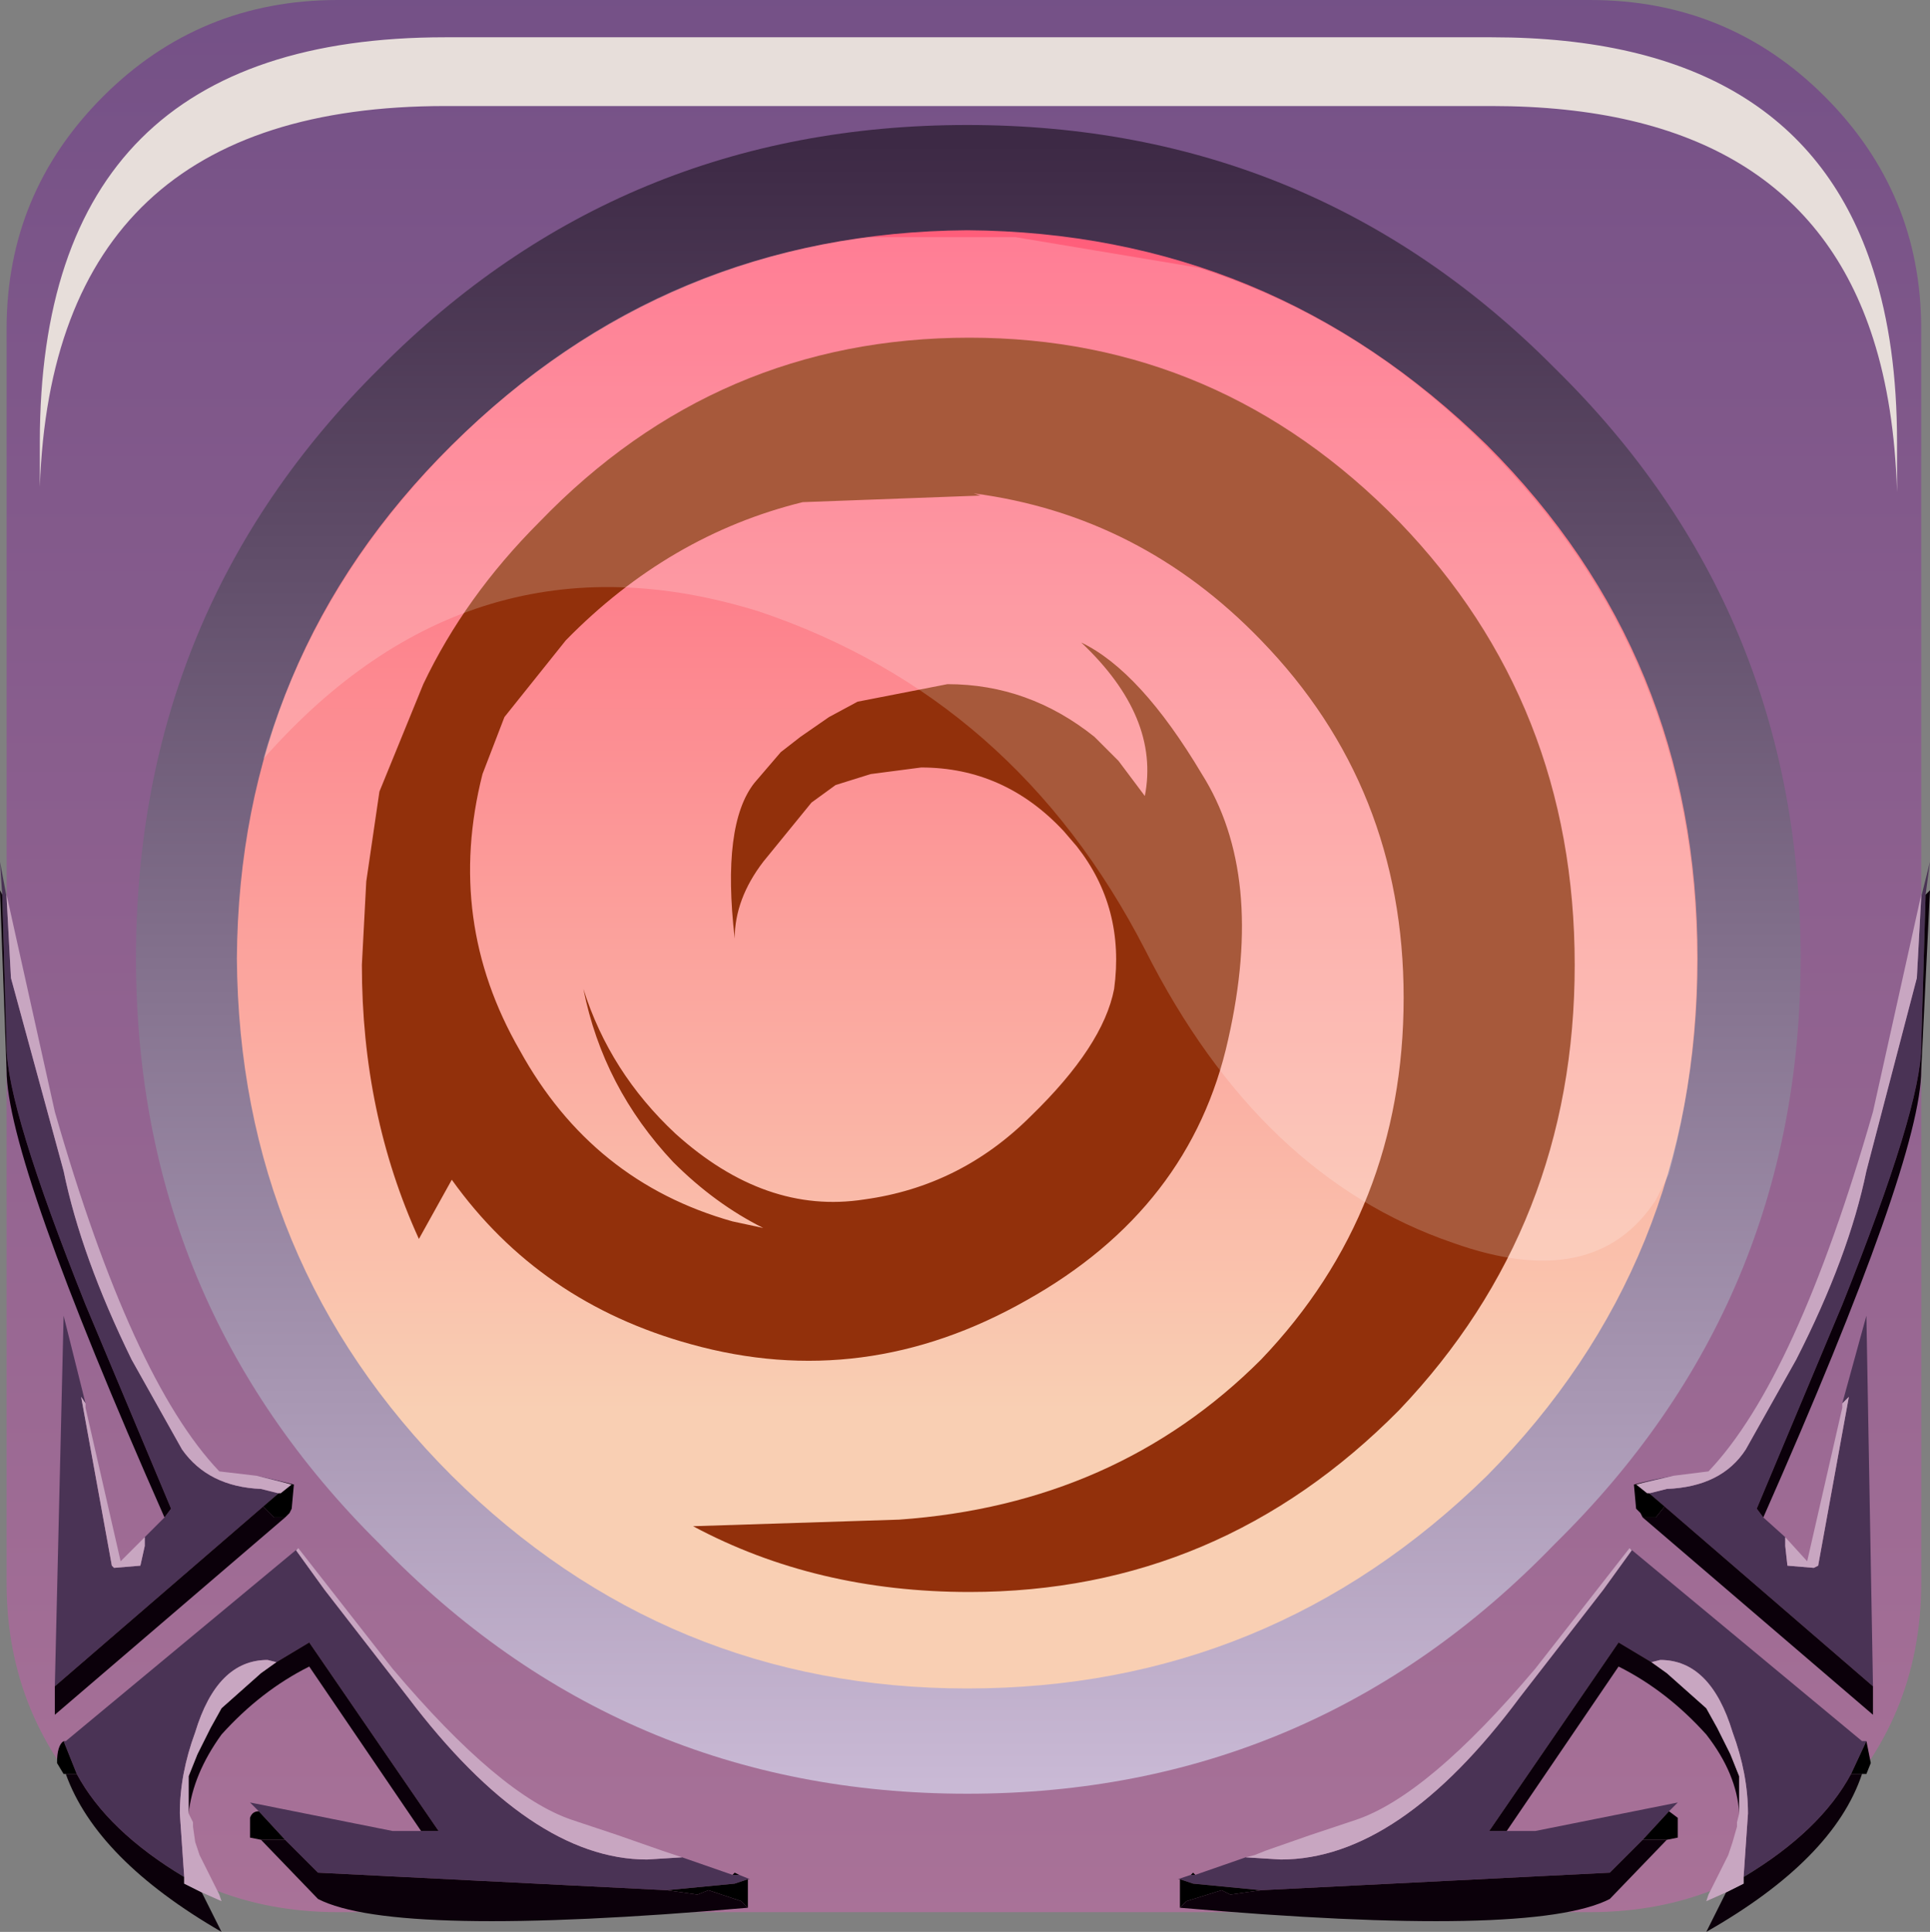 <?xml version="1.0" encoding="UTF-8" standalone="no"?>
<svg xmlns:xlink="http://www.w3.org/1999/xlink" height="44.05px" width="44.0px" xmlns="http://www.w3.org/2000/svg">
  <rect width="100%" height="100%" fill="#808080" stroke="none"/>
  <g transform="matrix(1.0, 0.0, 0.0, 1.0, 0.0, -0.05)">
    <use height="44.05" transform="matrix(1.0, 0.0, 0.0, 1.0, 0.0, 0.05)" width="44.0" xlink:href="#shape0"/>
    <use height="8.6" transform="matrix(1.208, 0.0, 0.0, 1.206, 0.908, 0.9)" width="35.05" xlink:href="#sprite0"/>
    <use height="28.6" transform="matrix(1.0, 0.0, 0.0, 1.0, 8.25, 7.75)" width="27.65" xlink:href="#shape2"/>
    <use height="20.15" transform="matrix(1.159, 0.0, 0.0, 1.161, 6.0, 5.4)" width="28.2" xlink:href="#sprite1"/>
  </g>
  <defs>
    <g id="shape0" transform="matrix(1.0, 0.0, 0.0, 1.0, 0.0, -0.05)">
      <path d="M36.25 0.05 Q39.4 0.05 41.6 2.25 43.8 4.45 43.8 7.55 L43.8 36.15 Q43.8 39.25 41.6 41.45 39.4 43.65 36.25 43.65 L7.7 43.65 Q4.55 43.65 2.35 41.45 0.15 39.25 0.15 36.15 L0.15 7.55 Q0.15 4.45 2.35 2.25 4.55 0.05 7.7 0.05 L36.25 0.05" fill="url(#gradient0)" fill-rule="evenodd" stroke="none"/>
      <path d="M40.25 22.15 Q40.25 29.7 34.9 35.0 29.6 40.3 22.1 40.3 14.6 40.3 9.3 35.0 3.95 29.7 3.95 22.15 3.95 14.6 9.3 9.3 14.6 4.0 22.1 4.0 29.6 4.0 34.9 9.3 40.25 14.6 40.25 22.15" fill="url(#gradient1)" fill-rule="evenodd" stroke="none"/>
      <path d="M43.8 20.5 L44.0 19.7 43.9 20.45 43.8 23.9 Q43.8 25.3 42.0 29.8 L40.05 34.45 40.2 34.65 40.7 35.1 40.7 35.3 40.75 35.75 41.35 35.8 41.45 35.75 42.15 31.9 42.0 32.05 42.55 30.05 42.7 38.5 37.95 34.4 37.6 34.1 38.0 34.0 Q39.25 33.95 39.8 33.1 L40.95 31.05 Q42.15 28.7 42.55 26.75 L43.7 22.35 43.8 20.5 M37.65 33.8 L38.15 33.7 37.3 33.9 37.65 33.8 M34.35 41.8 L35.0 41.8 38.25 41.15 38.05 41.35 37.45 42.0 36.7 42.75 28.75 43.15 27.2 43.0 26.9 42.9 26.85 42.9 27.15 42.8 27.25 42.8 28.4 42.4 29.2 42.45 Q31.9 42.45 34.65 38.75 L36.55 36.3 37.2 35.4 37.15 35.35 42.45 39.75 42.55 39.75 42.2 40.5 Q41.5 41.8 39.75 42.85 L39.85 41.4 Q39.85 40.5 39.5 39.55 39.0 37.9 37.85 37.9 L37.65 37.95 36.9 37.5 33.95 41.8 34.35 41.8 M0.15 20.5 L0.25 22.35 1.45 26.75 Q1.85 28.7 3.0 31.05 L4.15 33.1 Q4.75 33.95 5.95 34.0 L6.35 34.1 6.0 34.4 1.25 38.5 1.45 30.05 1.95 32.05 1.85 31.9 2.55 35.75 2.6 35.8 3.2 35.75 3.3 35.3 3.3 35.1 3.75 34.65 3.9 34.45 1.95 29.8 Q0.15 25.3 0.15 23.9 L0.05 20.45 0.0 19.7 0.15 20.5 M6.65 33.9 L5.85 33.7 6.3 33.8 6.65 33.9 M6.8 35.35 L6.75 35.4 7.4 36.3 9.3 38.75 Q12.1 42.45 14.75 42.45 L15.55 42.4 16.7 42.8 16.85 42.8 17.1 42.9 17.05 42.9 16.75 43.0 15.2 43.15 7.25 42.75 6.5 42.0 5.9 41.35 5.7 41.15 8.95 41.8 9.6 41.8 10.0 41.8 7.05 37.5 6.3 37.95 6.1 37.9 Q4.95 37.9 4.45 39.55 4.1 40.5 4.1 41.4 L4.2 42.85 Q2.45 41.8 1.75 40.5 L1.45 39.75 1.5 39.75 6.8 35.35" fill="#4a3355" fill-rule="evenodd" stroke="none"/>
      <path d="M43.9 20.45 L44.0 20.35 43.8 24.45 Q43.8 26.5 40.2 34.65 L40.05 34.45 42.0 29.8 Q43.8 25.3 43.8 23.9 L43.9 20.45 M42.7 38.5 L42.7 39.15 37.45 34.65 37.75 34.65 37.95 34.4 42.7 38.5 M42.45 40.5 Q41.8 42.45 38.9 44.1 L39.35 43.2 39.75 43.0 39.75 42.85 Q41.5 41.8 42.2 40.5 L42.45 40.5 M39.65 41.4 Q39.6 40.5 38.9 39.6 38.0 38.6 36.9 38.05 L34.35 41.8 33.95 41.8 36.9 37.5 37.65 37.95 38.0 38.2 38.9 39.0 39.15 39.45 39.45 40.05 39.65 40.55 39.65 41.4 M38.0 42.0 L36.7 43.35 Q34.95 44.25 26.9 43.55 L27.05 43.4 27.85 43.15 28.05 43.25 28.75 43.15 36.7 42.75 37.45 42.0 38.0 42.0 M0.05 20.45 L0.15 23.9 Q0.15 25.3 1.95 29.8 L3.9 34.45 3.75 34.65 Q0.15 26.5 0.15 24.45 L0.0 20.35 0.05 20.45 M1.25 38.5 L6.0 34.4 6.25 34.65 6.5 34.65 1.25 39.15 1.25 38.5 M1.75 40.5 Q2.45 41.8 4.2 42.85 L4.2 43.0 4.6 43.2 5.05 44.1 Q2.2 42.45 1.5 40.5 L1.75 40.5 M6.3 37.95 L7.05 37.5 10.0 41.8 9.6 41.8 7.05 38.05 Q5.95 38.6 5.05 39.6 4.4 40.5 4.3 41.4 L4.3 40.55 4.5 40.05 4.8 39.45 5.05 39.0 5.95 38.2 6.3 37.95 M6.5 42.0 L7.25 42.75 15.2 43.15 15.9 43.25 16.15 43.15 16.9 43.4 17.05 43.55 Q9.0 44.25 7.25 43.35 L5.95 42.0 6.5 42.0" fill="#0b000a" fill-rule="evenodd" stroke="none"/>
      <path d="M40.7 35.1 L41.2 35.65 42.0 32.15 42.0 32.05 42.15 31.9 41.45 35.75 41.35 35.8 40.75 35.75 40.7 35.3 40.7 35.1 M38.15 33.7 L38.95 33.6 Q40.95 31.5 42.7 25.4 L43.8 20.45 43.8 20.5 43.7 22.35 42.55 26.75 Q42.15 28.7 40.95 31.05 L39.8 33.1 Q39.25 33.95 38.0 34.0 L37.6 34.1 37.55 34.1 37.3 33.9 38.15 33.7 M39.35 43.2 L38.9 43.4 38.95 43.25 39.4 42.35 39.5 42.05 39.6 41.7 39.6 41.65 39.6 41.6 39.65 41.4 39.65 40.55 39.45 40.05 39.15 39.45 38.9 39.0 38.0 38.2 37.65 37.95 37.85 37.9 Q39.0 37.9 39.5 39.55 39.85 40.5 39.85 41.4 L39.75 42.85 39.75 43.0 39.35 43.2 M28.4 42.4 L28.6 42.35 28.85 42.25 29.85 41.9 30.9 41.55 Q32.55 41.0 35.0 38.1 L37.15 35.35 37.2 35.4 36.55 36.3 34.65 38.75 Q31.9 42.45 29.2 42.45 L28.4 42.4 M6.35 34.1 L5.95 34.0 Q4.75 33.95 4.15 33.1 L3.0 31.05 Q1.85 28.7 1.45 26.75 L0.25 22.35 0.15 20.5 0.15 20.45 1.25 25.4 Q3.0 31.5 5.0 33.6 L5.85 33.7 6.65 33.9 6.4 34.1 6.35 34.1 M3.3 35.1 L3.3 35.3 3.2 35.75 2.6 35.8 2.55 35.75 1.85 31.9 1.95 32.05 1.95 32.15 2.75 35.65 3.3 35.1 M15.55 42.4 L14.75 42.45 Q12.1 42.45 9.3 38.75 L7.4 36.3 6.75 35.4 6.8 35.35 8.95 38.1 Q11.4 41.0 13.05 41.55 L14.1 41.9 15.1 42.25 15.4 42.35 15.55 42.4 M4.2 42.85 L4.1 41.4 Q4.1 40.5 4.45 39.55 4.95 37.9 6.1 37.9 L6.3 37.95 5.95 38.2 5.05 39.0 4.8 39.45 4.5 40.05 4.3 40.55 4.3 41.4 4.4 41.6 4.4 41.65 4.4 41.7 4.45 42.05 4.55 42.35 5.0 43.25 5.05 43.4 4.6 43.2 4.2 43.0 4.2 42.85" fill="#c8a6c1" fill-rule="evenodd" stroke="none"/>
      <path d="M37.45 34.65 L37.4 34.55 37.3 34.45 37.25 33.9 37.65 33.8 37.3 33.9 37.55 34.1 37.6 34.1 37.95 34.4 37.75 34.65 37.45 34.65 M42.55 39.75 L42.65 40.25 42.55 40.5 42.45 40.5 42.2 40.5 42.55 39.75 M38.05 41.35 L38.25 41.5 38.25 41.95 38.0 42.0 37.45 42.0 38.05 41.35 M26.9 43.55 L26.9 42.9 27.2 43.0 28.75 43.15 28.05 43.25 27.85 43.15 27.05 43.4 26.9 43.55 M27.15 42.8 L27.2 42.75 27.25 42.8 27.15 42.8 M6.35 34.1 L6.4 34.1 6.65 33.9 6.3 33.8 6.7 33.9 6.65 34.45 6.6 34.55 6.5 34.65 6.25 34.65 6.0 34.4 6.35 34.1 M1.45 39.75 L1.75 40.5 1.5 40.5 1.45 40.5 1.3 40.25 Q1.3 39.85 1.45 39.75 M5.9 41.35 L6.5 42.0 5.95 42.0 5.7 41.95 5.7 41.5 Q5.75 41.35 5.9 41.35 M15.2 43.15 L16.75 43.0 17.05 42.9 17.05 43.55 16.9 43.4 16.15 43.15 15.9 43.25 15.2 43.15 M16.85 42.8 L16.7 42.8 16.75 42.75 16.85 42.8" fill="#000000" fill-rule="evenodd" stroke="none"/>
      <path d="M35.45 8.45 Q41.05 13.95 41.05 21.9 41.05 29.75 35.45 35.25 29.95 40.95 22.05 40.95 14.15 40.95 8.65 35.25 3.1 29.75 3.1 21.9 3.1 13.95 8.65 8.45 14.15 2.9 22.05 2.9 29.95 2.9 35.45 8.45 M33.9 10.2 Q28.95 5.35 22.05 5.3 15.2 5.35 10.3 10.2 5.45 15.0 5.4 21.9 5.45 28.85 10.3 33.7 15.2 38.55 22.05 38.55 28.95 38.55 33.9 33.7 38.7 28.85 38.7 21.9 38.7 15.0 33.9 10.2" fill="url(#gradient2)" fill-rule="evenodd" stroke="none"/>
    </g>
    <linearGradient gradientTransform="matrix(0.0, -0.055, -0.055, 0.0, 21.95, 18.2)" gradientUnits="userSpaceOnUse" id="gradient0" spreadMethod="pad" x1="-819.2" x2="819.2">
      <stop offset="0.012" stop-color="#bf809f"/>
      <stop offset="1.0" stop-color="#543c7c"/>
    </linearGradient>
    <linearGradient gradientTransform="matrix(0.0, -0.017, -0.017, 0.0, 22.05, 18.65)" gradientUnits="userSpaceOnUse" id="gradient1" spreadMethod="pad" x1="-819.2" x2="819.2">
      <stop offset="0.012" stop-color="#f9cfb3"/>
      <stop offset="1.0" stop-color="#ff5b79"/>
    </linearGradient>
    <linearGradient gradientTransform="matrix(0.0, 0.023, -0.023, 0.0, 22.05, 22.15)" gradientUnits="userSpaceOnUse" id="gradient2" spreadMethod="pad" x1="-819.2" x2="819.2">
      <stop offset="0.0" stop-color="#3d2945"/>
      <stop offset="1.0" stop-color="#cabad6"/>
    </linearGradient>
    <g id="sprite0" transform="matrix(1.0, 0.0, 0.0, 1.0, 0.2, 0.0)">
      <use height="8.6" transform="matrix(1.0, 0.0, 0.0, 1.0, -0.2, 0.0)" width="35.05" xlink:href="#shape1"/>
    </g>
    <g id="shape1" transform="matrix(1.0, 0.0, 0.0, 1.0, 0.2, 0.0)">
      <path d="M34.4 4.4 Q34.85 5.8 34.85 7.65 L34.85 8.6 Q34.8 6.95 34.4 5.7 33.0 1.3 27.2 1.3 L7.45 1.3 Q0.05 1.3 -0.2 8.5 L-0.2 7.65 Q-0.2 0.0 7.45 0.0 L27.2 0.0 Q33.0 0.0 34.4 4.4" fill="#e7deda" fill-rule="evenodd" stroke="none"/>
    </g>
    <g id="shape2" transform="matrix(1.0, 0.0, 0.0, 1.0, -8.25, -7.75)">
      <path d="M22.2 11.3 L22.35 11.35 18.3 11.5 Q15.25 12.25 12.9 14.65 L11.5 16.4 11.0 17.7 Q10.15 21.05 11.85 24.0 13.5 27.0 16.7 27.9 L17.4 28.05 Q16.3 27.5 15.35 26.55 13.75 24.85 13.3 22.6 13.9 24.5 15.4 25.9 17.45 27.75 19.7 27.4 21.9 27.1 23.5 25.5 25.15 23.9 25.4 22.6 25.65 20.75 24.55 19.35 L24.25 19.0 Q22.9 17.55 21.0 17.55 L19.85 17.7 19.05 17.95 18.5 18.35 17.4 19.7 Q16.75 20.55 16.75 21.45 16.45 18.85 17.2 17.9 L17.8 17.2 18.25 16.85 18.9 16.4 19.55 16.05 21.6 15.65 Q23.45 15.65 24.95 16.85 L25.5 17.4 26.1 18.2 Q26.45 16.4 24.65 14.7 26.0 15.35 27.4 17.7 28.85 20.0 28.0 23.75 27.15 27.6 23.4 29.7 19.7 31.8 15.75 30.7 12.3 29.75 10.3 26.95 L9.55 28.3 Q8.25 25.45 8.25 22.05 L8.35 20.15 8.65 18.1 9.65 15.65 Q10.6 13.65 12.3 11.95 16.35 7.75 22.1 7.75 27.8 7.75 31.9 11.95 35.9 16.1 35.9 22.05 35.9 28.0 31.9 32.2 27.8 36.35 22.1 36.35 18.6 36.35 15.8 34.85 L20.5 34.7 Q25.45 34.35 28.75 31.05 32.0 27.65 32.0 22.8 32.0 18.0 28.75 14.65 26.0 11.8 22.2 11.3" fill="#92300b" fill-rule="evenodd" stroke="none"/>
    </g>
    <g id="sprite1" transform="matrix(1.0, 0.0, 0.0, 1.0, 0.0, 0.0)">
      <use height="20.15" transform="matrix(1.0, 0.0, 0.0, 1.0, 0.0, 0.0)" width="28.2" xlink:href="#shape3"/>
    </g>
    <g id="shape3" transform="matrix(1.0, 0.0, 0.0, 1.0, 0.0, 0.0)">
      <path d="M27.65 18.45 L27.4 18.95 Q26.2 20.8 23.4 19.8 19.6 18.5 17.35 14.05 14.8 9.1 9.75 7.4 4.1 5.65 0.0 10.3 1.0 6.85 3.7 4.15 7.2 0.65 11.9 0.05 L14.8 0.05 18.4 0.65 Q21.55 1.65 24.05 4.15 28.2 8.3 28.2 14.25 28.2 16.45 27.65 18.45" fill="#ffffff" fill-opacity="0.196" fill-rule="evenodd" stroke="none"/>
    </g>
  </defs>
</svg>
